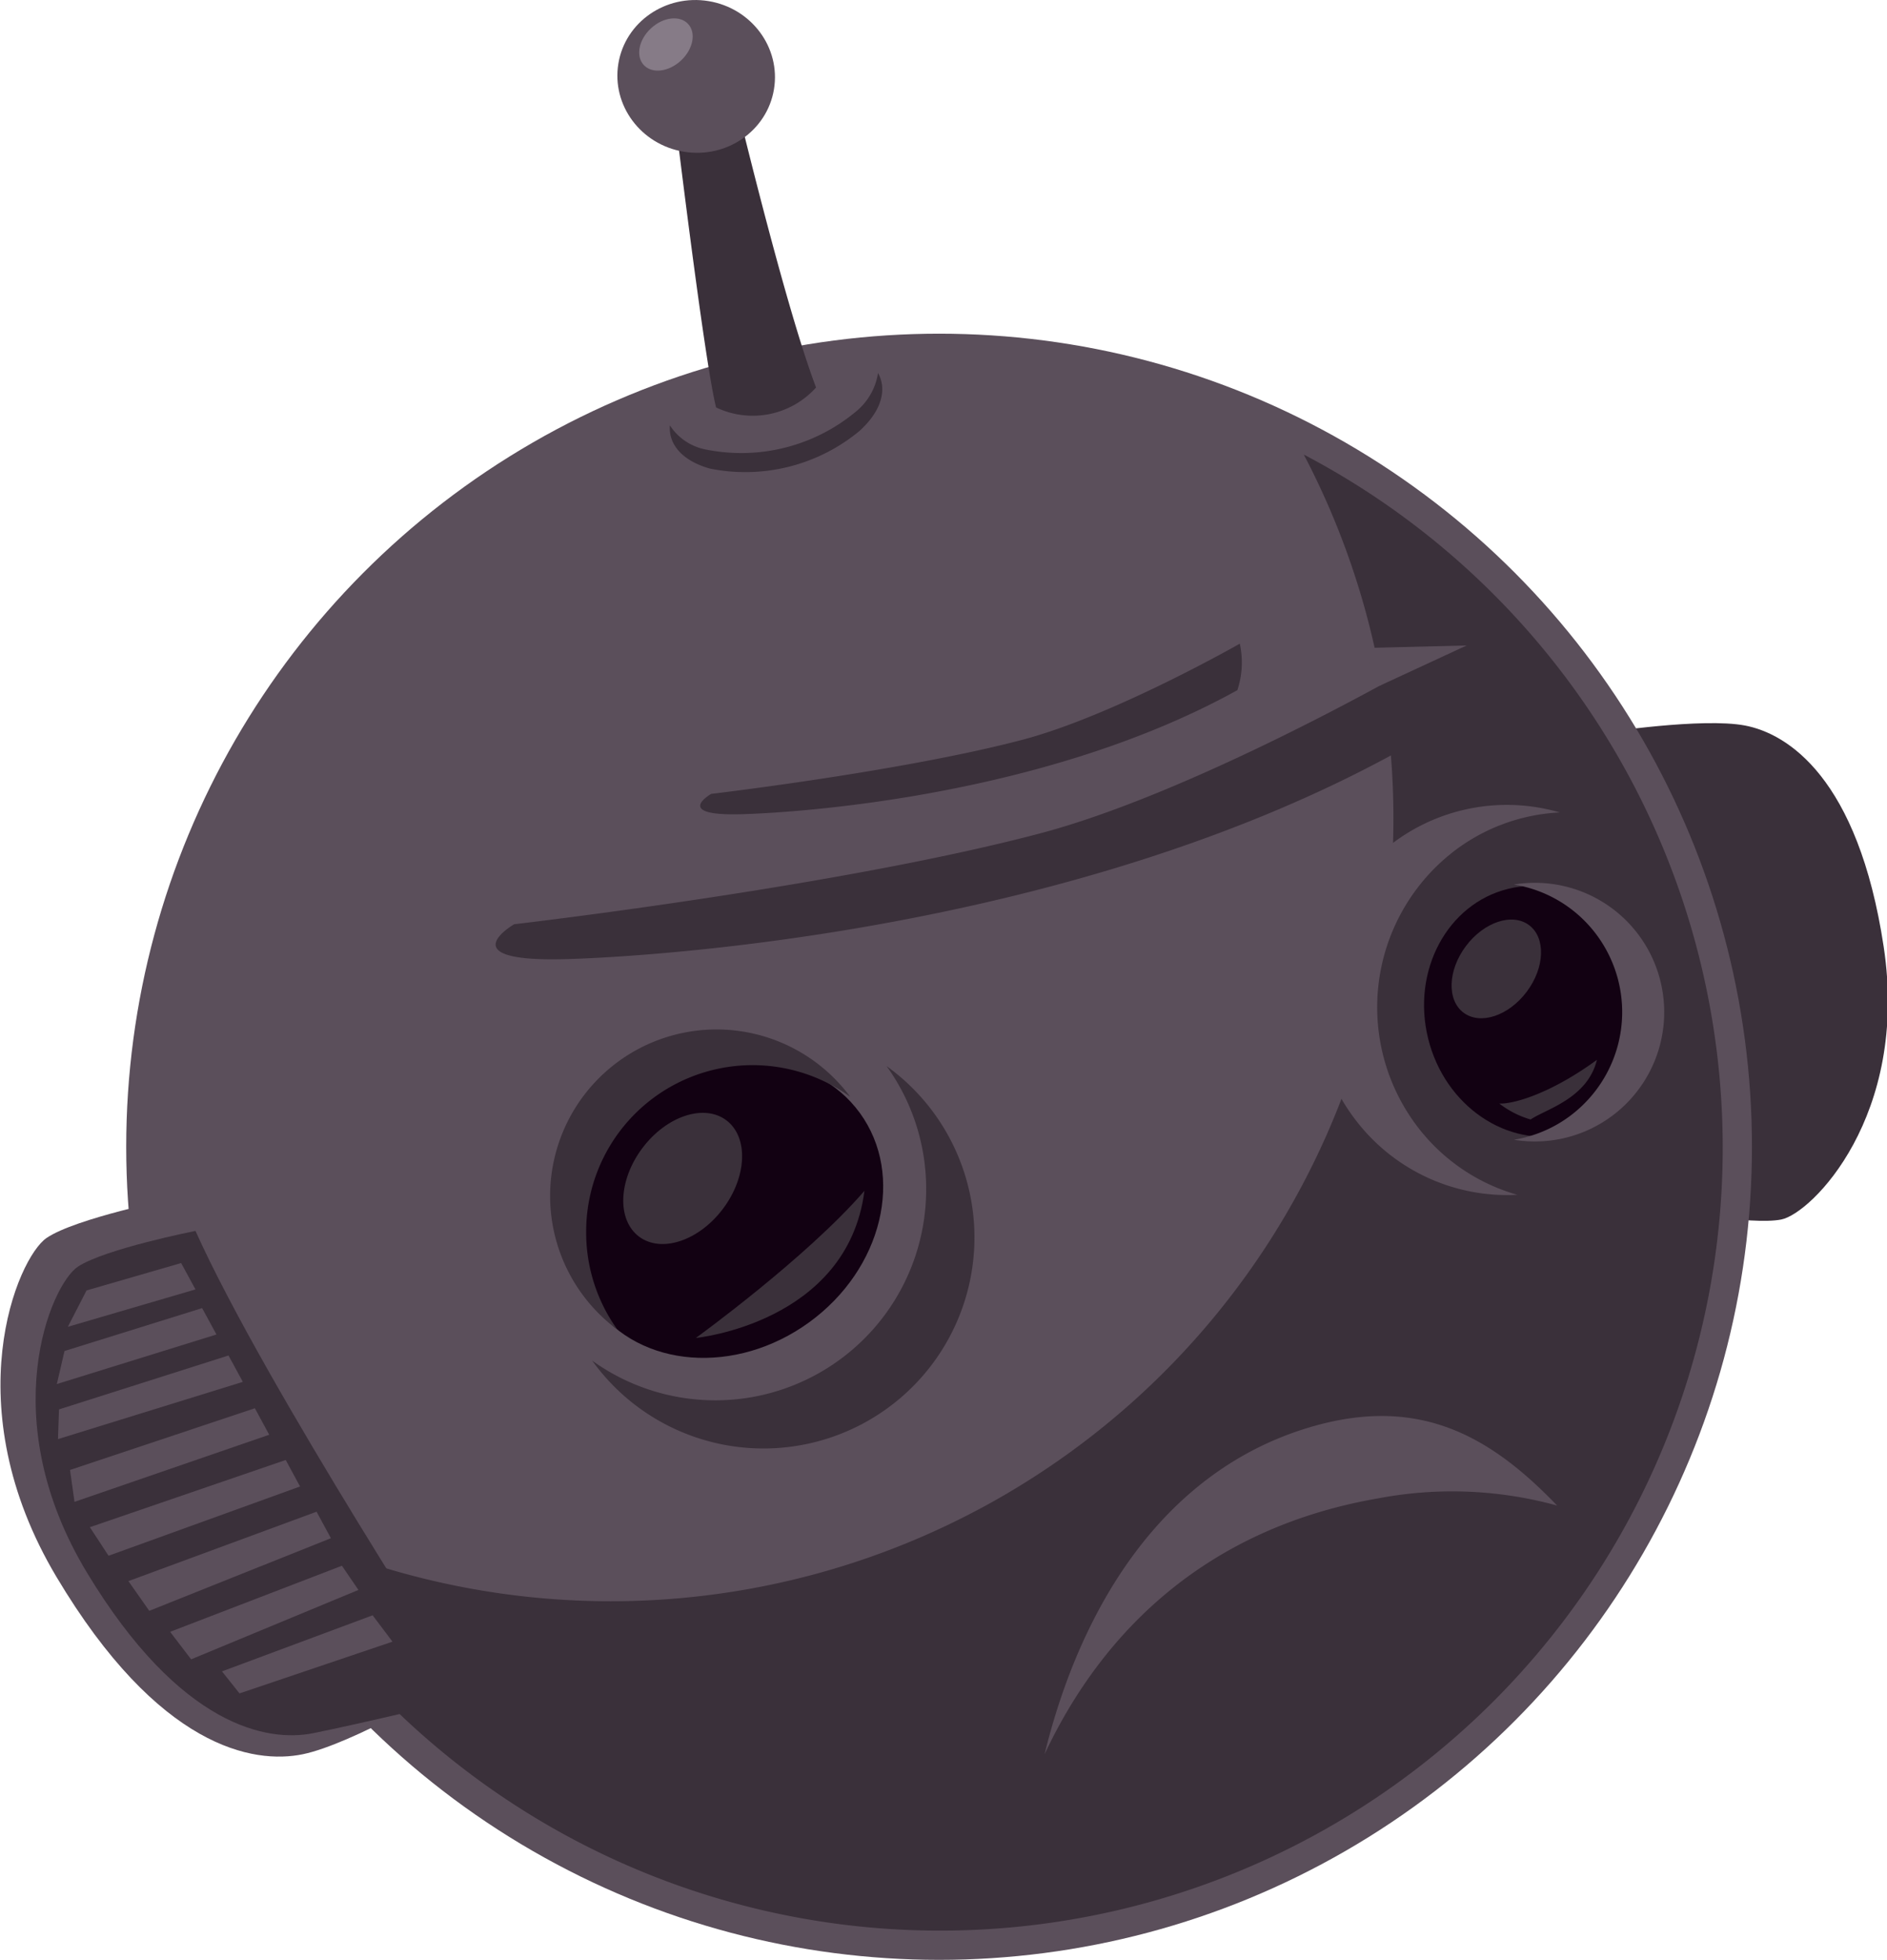 <svg xmlns="http://www.w3.org/2000/svg" viewBox="0 0 147.41 153.06"><title>small-moon</title><g id="Layer_2" data-name="Layer 2"><g id="Layer_1-2" data-name="Layer 1"><path d="M130.15,94.44s6.63,1.27,9,.8,10-8.1,8-21.31-7.52-16.64-10.84-17.27-11,.55-11,.55S129.78,81.9,130.15,94.44Z" style="fill:#3a303a"/><circle cx="73.36" cy="89.56" r="63.5" style="fill:#5b4f5b"/><path d="M101.85,35.5A61.14,61.14,0,0,1,19.3,118.05,61.14,61.14,0,1,0,101.85,35.5Z" style="fill:#3a303a"/><ellipse cx="120.16" cy="78.99" rx="8.86" ry="9.85" transform="translate(-15.36 30.91) rotate(-13.79)" style="fill:#120112"/><path d="M123.76,71.89a10.11,10.11,0,0,1,0,14.3,10,10,0,0,1-5.5,2.82,10.1,10.1,0,1,0,0-19.93A10.05,10.05,0,0,1,123.76,71.89Z" style="fill:#5b4f5b"/><path d="M72.35,92.86a16.47,16.47,0,0,1-26.09,13.4,16.48,16.48,0,1,0,23-23A16.39,16.39,0,0,1,72.35,92.86Z" style="fill:#3a303a"/><path d="M110.86,88.16a15.39,15.39,0,0,1,2.39-21.42,14.75,14.75,0,0,1,8.6-3.29,14.81,14.81,0,0,0-13.48,2.73A15.39,15.39,0,0,0,106,87.6a14.88,14.88,0,0,0,12.53,5.71A14.93,14.93,0,0,1,110.86,88.16Z" style="fill:#5b4f5b"/><path d="M13.64,93.59s-7.72,1.54-10,3.09-7.2,13.1.77,26.47S19.8,137.8,23.66,137s11.57-5.4,11.57-5.4S19.55,107,13.64,93.59Z" style="fill:#5b4f5b"/><path d="M15.27,96.13s-7.06,1.4-9.18,2.79-6.59,11.84.71,23.91,14.12,13.23,17.65,12.53,12.14-2.76,12.14-2.76S20.69,108.2,15.27,96.13Z" style="fill:#3a303a"/><path d="M107.76,117a30.89,30.89,0,0,1,13.88.58c-5.12-5.33-10.6-8.55-18.92-6.23C91.09,114.6,84.48,125.24,81.6,137,86.26,127.08,94.6,119.25,107.76,117Z" style="fill:#5b4f5b"/><path d="M44,74.91s37.11-.63,65.4-16.32a11.68,11.68,0,0,0,.33-6.12S93.07,62,81.12,65.12c-15.77,4.15-40.95,7.06-40.95,7.06S35.07,75.12,44,74.91Z" style="fill:#3a303a"/><path d="M57.83,63.59s22-.37,38.83-9.69a6.8,6.8,0,0,0,.19-3.63s-9.88,5.64-17,7.51C70.51,60.24,55.56,62,55.56,62S52.53,63.72,57.83,63.59Z" style="fill:#3a303a"/><polygon points="107.77 53.56 114.57 50.41 106.42 50.61 107.77 53.56" style="fill:#5b4f5b"/><path d="M66.82,32.18a14,14,0,0,1-11.66,2.93,4.3,4.3,0,0,1-2.83-1.89c-.12,1.5,1,2.79,3.15,3.38a14,14,0,0,0,11.66-2.94c1.73-1.57,2.17-3.24,1.45-4.53A4.84,4.84,0,0,1,66.82,32.18Z" style="fill:#3a303a"/><path d="M52.61,8.17S55,28.11,55.94,31.82a6.65,6.65,0,0,0,7.81-1.56c-2.54-6.65-6.65-24-6.65-24Z" style="fill:#3a303a"/><ellipse cx="54.38" cy="5.97" rx="5.96" ry="6.16" transform="translate(39.64 58.65) rotate(-80.63)" style="fill:#5b4f5b"/><ellipse cx="52.02" cy="3.48" rx="2.36" ry="1.72" transform="translate(11.46 36.23) rotate(-42.75)" style="fill:#867b87"/><polygon points="14.15 98.64 6.76 100.78 5.3 103.62 15.27 100.7 14.15 98.64" style="fill:#5b4f5b"/><polygon points="15.79 102.16 5.04 105.51 4.44 108.09 16.91 104.22 15.79 102.16" style="fill:#5b4f5b"/><polygon points="17.85 105.86 4.61 110.07 4.53 112.39 18.97 107.92 17.85 105.86" style="fill:#5b4f5b"/><polygon points="19.91 109.98 5.47 114.8 5.82 117.29 21.03 112.05 19.91 109.98" style="fill:#5b4f5b"/><polygon points="22.32 114.02 7.02 119.27 8.48 121.5 23.44 116.09 22.32 114.02" style="fill:#5b4f5b"/><polygon points="24.73 118.06 10.03 123.48 11.66 125.8 25.85 120.13 24.73 118.06" style="fill:#5b4f5b"/><polygon points="26.71 122.28 13.29 127.44 14.93 129.59 28 124.17 26.71 122.28" style="fill:#5b4f5b"/><polygon points="29.11 126.15 17.34 130.53 18.71 132.25 30.66 128.21 29.11 126.15" style="fill:#5b4f5b"/><ellipse cx="56.81" cy="94.46" rx="12.81" ry="10.89" transform="translate(-44.7 51.5) rotate(-36.04)" style="fill:#120112"/><path d="M45.79,96.25A13,13,0,0,1,66.42,85.66a13,13,0,1,0-18.19,18.18A13,13,0,0,1,45.79,96.25Z" style="fill:#3a303a"/><ellipse cx="53.33" cy="92.03" rx="5.68" ry="3.94" transform="translate(-52.29 79.46) rotate(-53.12)" style="fill:#3a303a"/><ellipse cx="116.9" cy="75.7" rx="4.27" ry="2.97" transform="matrix(0.6, -0.8, 0.8, 0.6, -13.81, 123.77)" style="fill:#3a303a"/><path d="M54.36,104.49S66.2,103.33,67.53,93C63,98.24,54.36,104.49,54.36,104.49Z" style="fill:#3a303a"/><path d="M117.12,86.18a7.32,7.32,0,0,0,2.45,1.25c1.18-.81,4.44-1.63,5.18-4.66C121,85.51,118.08,86.25,117.12,86.18Z" style="fill:#3a303a"/></g></g></svg>